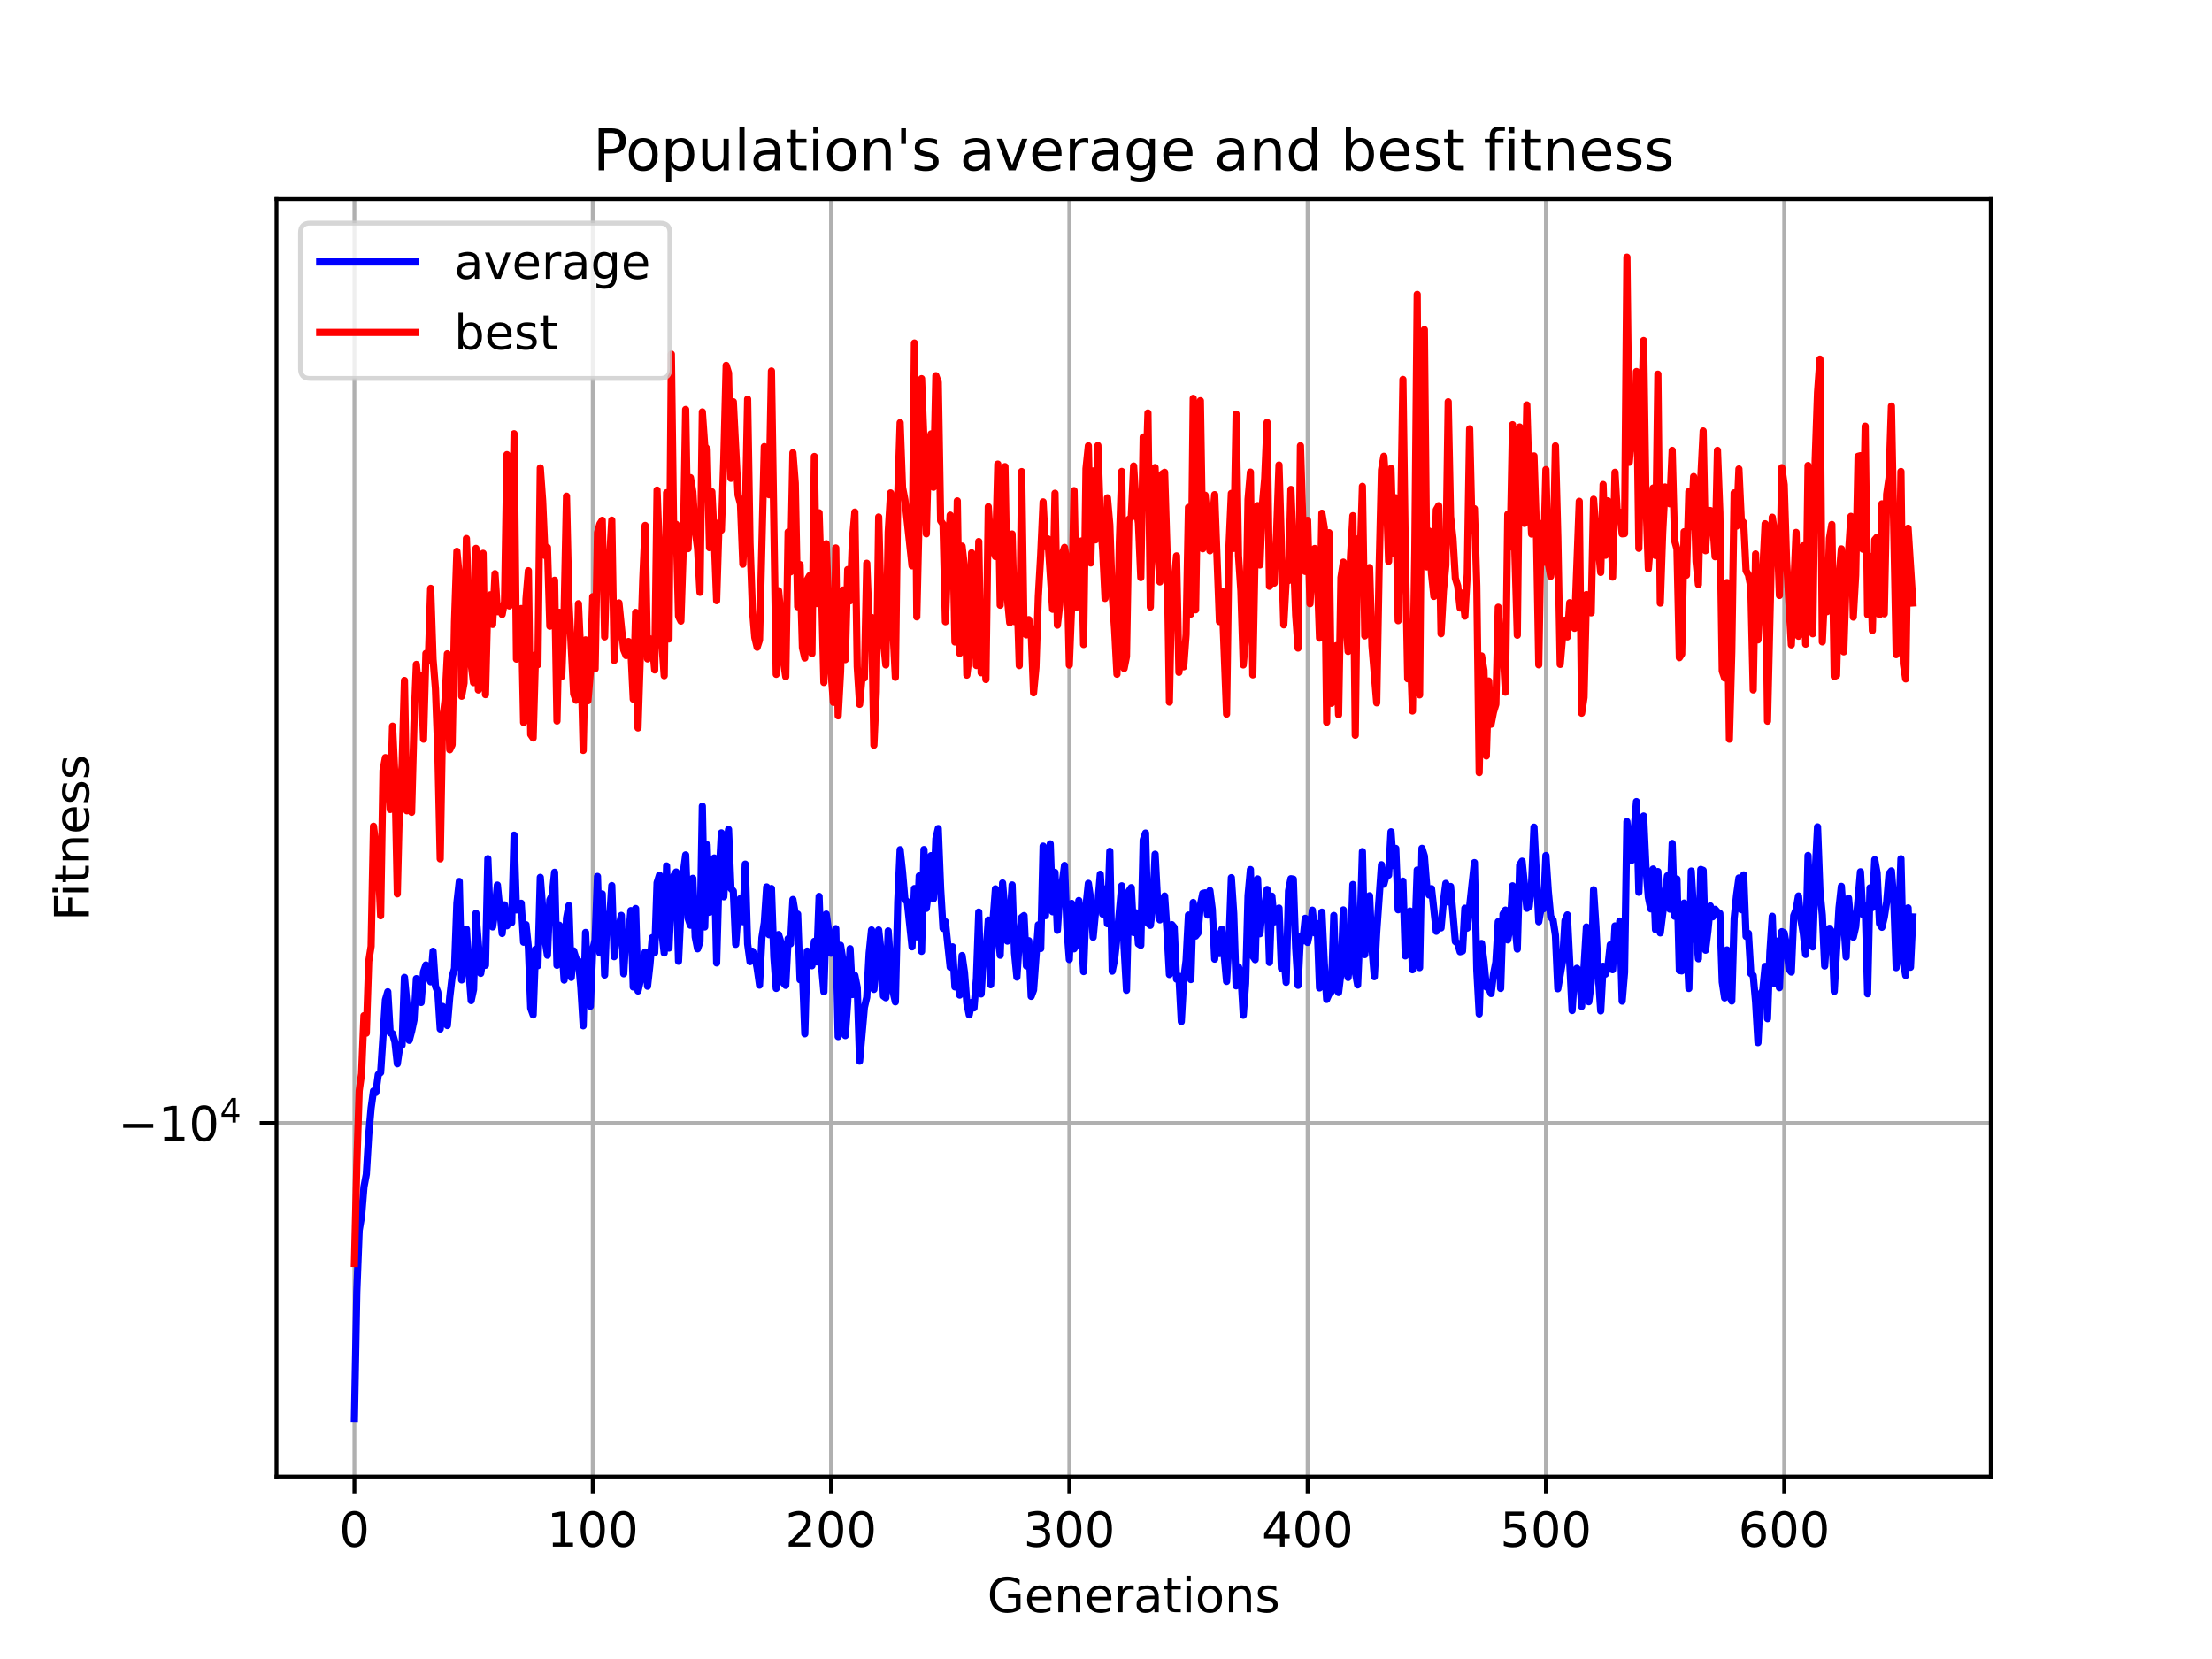 <?xml version="1.0" encoding="utf-8" standalone="no"?>
<!DOCTYPE svg PUBLIC "-//W3C//DTD SVG 1.1//EN"
  "http://www.w3.org/Graphics/SVG/1.1/DTD/svg11.dtd">
<!-- Created with matplotlib (https://matplotlib.org/) -->
<svg height="345.6pt" version="1.1" viewBox="0 0 460.8 345.6" width="460.8pt" xmlns="http://www.w3.org/2000/svg" xmlns:xlink="http://www.w3.org/1999/xlink">
 <defs>
  <style type="text/css">*{stroke-linecap:butt;stroke-linejoin:round;}</style>
 </defs>
 <g id="figure_1">
  <g id="patch_1">
   <path d="M 0 345.6 
L 460.8 345.6 
L 460.8 0 
L 0 0 
z
" style="fill:#ffffff;"/>
  </g>
  <g id="axes_1">
   <g id="patch_2">
    <path d="M 57.6 307.584 
L 414.72 307.584 
L 414.72 41.472 
L 57.6 41.472 
z
" style="fill:#ffffff;"/>
   </g>
   <g id="matplotlib.axis_1">
    <g id="xtick_1">
     <g id="line2d_1">
      <path clip-path="url(#p2b887b1875)" d="M 73.833 307.584 
L 73.833 41.472 
" style="fill:none;stroke:#b0b0b0;stroke-linecap:square;stroke-width:0.8;"/>
     </g>
     <g id="line2d_2">
      <defs>
       <path d="M 0 0 
L 0 3.5 
" id="mc938d076cd" style="stroke:#000000;stroke-width:0.8;"/>
      </defs>
      <g>
       <use style="stroke:#000000;stroke-width:0.8;" x="73.833" xlink:href="#mc938d076cd" y="307.584"/>
      </g>
     </g>
     <g id="text_1">
      <!-- 0 -->
      <g transform="translate(70.651 322.182)scale(0.1 -0.1)">
       <defs>
        <path d="M 31.781 66.406 
Q 24.172 66.406 20.328 58.906 
Q 16.5 51.422 16.5 36.375 
Q 16.5 21.391 20.328 13.891 
Q 24.172 6.391 31.781 6.391 
Q 39.453 6.391 43.281 13.891 
Q 47.125 21.391 47.125 36.375 
Q 47.125 51.422 43.281 58.906 
Q 39.453 66.406 31.781 66.406 
z
M 31.781 74.219 
Q 44.047 74.219 50.516 64.516 
Q 56.984 54.828 56.984 36.375 
Q 56.984 17.969 50.516 8.266 
Q 44.047 -1.422 31.781 -1.422 
Q 19.531 -1.422 13.062 8.266 
Q 6.594 17.969 6.594 36.375 
Q 6.594 54.828 13.062 64.516 
Q 19.531 74.219 31.781 74.219 
z
" id="DejaVuSans-48"/>
       </defs>
       <use xlink:href="#DejaVuSans-48"/>
      </g>
     </g>
    </g>
    <g id="xtick_2">
     <g id="line2d_3">
      <path clip-path="url(#p2b887b1875)" d="M 123.474 307.584 
L 123.474 41.472 
" style="fill:none;stroke:#b0b0b0;stroke-linecap:square;stroke-width:0.8;"/>
     </g>
     <g id="line2d_4">
      <g>
       <use style="stroke:#000000;stroke-width:0.8;" x="123.474" xlink:href="#mc938d076cd" y="307.584"/>
      </g>
     </g>
     <g id="text_2">
      <!-- 100 -->
      <g transform="translate(113.93 322.182)scale(0.1 -0.1)">
       <defs>
        <path d="M 12.406 8.297 
L 28.516 8.297 
L 28.516 63.922 
L 10.984 60.406 
L 10.984 69.391 
L 28.422 72.906 
L 38.281 72.906 
L 38.281 8.297 
L 54.391 8.297 
L 54.391 0 
L 12.406 0 
z
" id="DejaVuSans-49"/>
       </defs>
       <use xlink:href="#DejaVuSans-49"/>
       <use x="63.623" xlink:href="#DejaVuSans-48"/>
       <use x="127.246" xlink:href="#DejaVuSans-48"/>
      </g>
     </g>
    </g>
    <g id="xtick_3">
     <g id="line2d_5">
      <path clip-path="url(#p2b887b1875)" d="M 173.115 307.584 
L 173.115 41.472 
" style="fill:none;stroke:#b0b0b0;stroke-linecap:square;stroke-width:0.8;"/>
     </g>
     <g id="line2d_6">
      <g>
       <use style="stroke:#000000;stroke-width:0.8;" x="173.115" xlink:href="#mc938d076cd" y="307.584"/>
      </g>
     </g>
     <g id="text_3">
      <!-- 200 -->
      <g transform="translate(163.572 322.182)scale(0.1 -0.1)">
       <defs>
        <path d="M 19.188 8.297 
L 53.609 8.297 
L 53.609 0 
L 7.328 0 
L 7.328 8.297 
Q 12.938 14.109 22.625 23.891 
Q 32.328 33.688 34.812 36.531 
Q 39.547 41.844 41.422 45.531 
Q 43.312 49.219 43.312 52.781 
Q 43.312 58.594 39.234 62.25 
Q 35.156 65.922 28.609 65.922 
Q 23.969 65.922 18.812 64.312 
Q 13.672 62.703 7.812 59.422 
L 7.812 69.391 
Q 13.766 71.781 18.938 73 
Q 24.125 74.219 28.422 74.219 
Q 39.75 74.219 46.484 68.547 
Q 53.219 62.891 53.219 53.422 
Q 53.219 48.922 51.531 44.891 
Q 49.859 40.875 45.406 35.406 
Q 44.188 33.984 37.641 27.219 
Q 31.109 20.453 19.188 8.297 
z
" id="DejaVuSans-50"/>
       </defs>
       <use xlink:href="#DejaVuSans-50"/>
       <use x="63.623" xlink:href="#DejaVuSans-48"/>
       <use x="127.246" xlink:href="#DejaVuSans-48"/>
      </g>
     </g>
    </g>
    <g id="xtick_4">
     <g id="line2d_7">
      <path clip-path="url(#p2b887b1875)" d="M 222.757 307.584 
L 222.757 41.472 
" style="fill:none;stroke:#b0b0b0;stroke-linecap:square;stroke-width:0.8;"/>
     </g>
     <g id="line2d_8">
      <g>
       <use style="stroke:#000000;stroke-width:0.8;" x="222.757" xlink:href="#mc938d076cd" y="307.584"/>
      </g>
     </g>
     <g id="text_4">
      <!-- 300 -->
      <g transform="translate(213.213 322.182)scale(0.1 -0.1)">
       <defs>
        <path d="M 40.578 39.312 
Q 47.656 37.797 51.625 33 
Q 55.609 28.219 55.609 21.188 
Q 55.609 10.406 48.188 4.484 
Q 40.766 -1.422 27.094 -1.422 
Q 22.516 -1.422 17.656 -0.516 
Q 12.797 0.391 7.625 2.203 
L 7.625 11.719 
Q 11.719 9.328 16.594 8.109 
Q 21.484 6.891 26.812 6.891 
Q 36.078 6.891 40.938 10.547 
Q 45.797 14.203 45.797 21.188 
Q 45.797 27.641 41.281 31.266 
Q 36.766 34.906 28.719 34.906 
L 20.219 34.906 
L 20.219 43.016 
L 29.109 43.016 
Q 36.375 43.016 40.234 45.922 
Q 44.094 48.828 44.094 54.297 
Q 44.094 59.906 40.109 62.906 
Q 36.141 65.922 28.719 65.922 
Q 24.656 65.922 20.016 65.031 
Q 15.375 64.156 9.812 62.312 
L 9.812 71.094 
Q 15.438 72.656 20.344 73.438 
Q 25.25 74.219 29.594 74.219 
Q 40.828 74.219 47.359 69.109 
Q 53.906 64.016 53.906 55.328 
Q 53.906 49.266 50.438 45.094 
Q 46.969 40.922 40.578 39.312 
z
" id="DejaVuSans-51"/>
       </defs>
       <use xlink:href="#DejaVuSans-51"/>
       <use x="63.623" xlink:href="#DejaVuSans-48"/>
       <use x="127.246" xlink:href="#DejaVuSans-48"/>
      </g>
     </g>
    </g>
    <g id="xtick_5">
     <g id="line2d_9">
      <path clip-path="url(#p2b887b1875)" d="M 272.398 307.584 
L 272.398 41.472 
" style="fill:none;stroke:#b0b0b0;stroke-linecap:square;stroke-width:0.8;"/>
     </g>
     <g id="line2d_10">
      <g>
       <use style="stroke:#000000;stroke-width:0.8;" x="272.398" xlink:href="#mc938d076cd" y="307.584"/>
      </g>
     </g>
     <g id="text_5">
      <!-- 400 -->
      <g transform="translate(262.854 322.182)scale(0.1 -0.1)">
       <defs>
        <path d="M 37.797 64.312 
L 12.891 25.391 
L 37.797 25.391 
z
M 35.203 72.906 
L 47.609 72.906 
L 47.609 25.391 
L 58.016 25.391 
L 58.016 17.188 
L 47.609 17.188 
L 47.609 0 
L 37.797 0 
L 37.797 17.188 
L 4.891 17.188 
L 4.891 26.703 
z
" id="DejaVuSans-52"/>
       </defs>
       <use xlink:href="#DejaVuSans-52"/>
       <use x="63.623" xlink:href="#DejaVuSans-48"/>
       <use x="127.246" xlink:href="#DejaVuSans-48"/>
      </g>
     </g>
    </g>
    <g id="xtick_6">
     <g id="line2d_11">
      <path clip-path="url(#p2b887b1875)" d="M 322.04 307.584 
L 322.04 41.472 
" style="fill:none;stroke:#b0b0b0;stroke-linecap:square;stroke-width:0.8;"/>
     </g>
     <g id="line2d_12">
      <g>
       <use style="stroke:#000000;stroke-width:0.8;" x="322.04" xlink:href="#mc938d076cd" y="307.584"/>
      </g>
     </g>
     <g id="text_6">
      <!-- 500 -->
      <g transform="translate(312.496 322.182)scale(0.1 -0.1)">
       <defs>
        <path d="M 10.797 72.906 
L 49.516 72.906 
L 49.516 64.594 
L 19.828 64.594 
L 19.828 46.734 
Q 21.969 47.469 24.109 47.828 
Q 26.266 48.188 28.422 48.188 
Q 40.625 48.188 47.75 41.5 
Q 54.891 34.812 54.891 23.391 
Q 54.891 11.625 47.562 5.094 
Q 40.234 -1.422 26.906 -1.422 
Q 22.312 -1.422 17.547 -0.641 
Q 12.797 0.141 7.719 1.703 
L 7.719 11.625 
Q 12.109 9.234 16.797 8.062 
Q 21.484 6.891 26.703 6.891 
Q 35.156 6.891 40.078 11.328 
Q 45.016 15.766 45.016 23.391 
Q 45.016 31 40.078 35.438 
Q 35.156 39.891 26.703 39.891 
Q 22.75 39.891 18.812 39.016 
Q 14.891 38.141 10.797 36.281 
z
" id="DejaVuSans-53"/>
       </defs>
       <use xlink:href="#DejaVuSans-53"/>
       <use x="63.623" xlink:href="#DejaVuSans-48"/>
       <use x="127.246" xlink:href="#DejaVuSans-48"/>
      </g>
     </g>
    </g>
    <g id="xtick_7">
     <g id="line2d_13">
      <path clip-path="url(#p2b887b1875)" d="M 371.681 307.584 
L 371.681 41.472 
" style="fill:none;stroke:#b0b0b0;stroke-linecap:square;stroke-width:0.8;"/>
     </g>
     <g id="line2d_14">
      <g>
       <use style="stroke:#000000;stroke-width:0.8;" x="371.681" xlink:href="#mc938d076cd" y="307.584"/>
      </g>
     </g>
     <g id="text_7">
      <!-- 600 -->
      <g transform="translate(362.137 322.182)scale(0.1 -0.1)">
       <defs>
        <path d="M 33.016 40.375 
Q 26.375 40.375 22.484 35.828 
Q 18.609 31.297 18.609 23.391 
Q 18.609 15.531 22.484 10.953 
Q 26.375 6.391 33.016 6.391 
Q 39.656 6.391 43.531 10.953 
Q 47.406 15.531 47.406 23.391 
Q 47.406 31.297 43.531 35.828 
Q 39.656 40.375 33.016 40.375 
z
M 52.594 71.297 
L 52.594 62.312 
Q 48.875 64.062 45.094 64.984 
Q 41.312 65.922 37.594 65.922 
Q 27.828 65.922 22.672 59.328 
Q 17.531 52.734 16.797 39.406 
Q 19.672 43.656 24.016 45.922 
Q 28.375 48.188 33.594 48.188 
Q 44.578 48.188 50.953 41.516 
Q 57.328 34.859 57.328 23.391 
Q 57.328 12.156 50.688 5.359 
Q 44.047 -1.422 33.016 -1.422 
Q 20.359 -1.422 13.672 8.266 
Q 6.984 17.969 6.984 36.375 
Q 6.984 53.656 15.188 63.938 
Q 23.391 74.219 37.203 74.219 
Q 40.922 74.219 44.703 73.484 
Q 48.484 72.75 52.594 71.297 
z
" id="DejaVuSans-54"/>
       </defs>
       <use xlink:href="#DejaVuSans-54"/>
       <use x="63.623" xlink:href="#DejaVuSans-48"/>
       <use x="127.246" xlink:href="#DejaVuSans-48"/>
      </g>
     </g>
    </g>
    <g id="text_8">
     <!-- Generations -->
     <g transform="translate(205.662 335.861)scale(0.1 -0.1)">
      <defs>
       <path d="M 59.516 10.406 
L 59.516 29.984 
L 43.406 29.984 
L 43.406 38.094 
L 69.281 38.094 
L 69.281 6.781 
Q 63.578 2.734 56.688 0.656 
Q 49.812 -1.422 42 -1.422 
Q 24.906 -1.422 15.25 8.562 
Q 5.609 18.562 5.609 36.375 
Q 5.609 54.25 15.25 64.234 
Q 24.906 74.219 42 74.219 
Q 49.125 74.219 55.547 72.453 
Q 61.969 70.703 67.391 67.281 
L 67.391 56.781 
Q 61.922 61.422 55.766 63.766 
Q 49.609 66.109 42.828 66.109 
Q 29.438 66.109 22.719 58.641 
Q 16.016 51.172 16.016 36.375 
Q 16.016 21.625 22.719 14.156 
Q 29.438 6.688 42.828 6.688 
Q 48.047 6.688 52.141 7.594 
Q 56.25 8.5 59.516 10.406 
z
" id="DejaVuSans-71"/>
       <path d="M 56.203 29.594 
L 56.203 25.203 
L 14.891 25.203 
Q 15.484 15.922 20.484 11.062 
Q 25.484 6.203 34.422 6.203 
Q 39.594 6.203 44.453 7.469 
Q 49.312 8.734 54.109 11.281 
L 54.109 2.781 
Q 49.266 0.734 44.188 -0.344 
Q 39.109 -1.422 33.891 -1.422 
Q 20.797 -1.422 13.156 6.188 
Q 5.516 13.812 5.516 26.812 
Q 5.516 40.234 12.766 48.109 
Q 20.016 56 32.328 56 
Q 43.359 56 49.781 48.891 
Q 56.203 41.797 56.203 29.594 
z
M 47.219 32.234 
Q 47.125 39.594 43.094 43.984 
Q 39.062 48.391 32.422 48.391 
Q 24.906 48.391 20.391 44.141 
Q 15.875 39.891 15.188 32.172 
z
" id="DejaVuSans-101"/>
       <path d="M 54.891 33.016 
L 54.891 0 
L 45.906 0 
L 45.906 32.719 
Q 45.906 40.484 42.875 44.328 
Q 39.844 48.188 33.797 48.188 
Q 26.516 48.188 22.312 43.547 
Q 18.109 38.922 18.109 30.906 
L 18.109 0 
L 9.078 0 
L 9.078 54.688 
L 18.109 54.688 
L 18.109 46.188 
Q 21.344 51.125 25.703 53.562 
Q 30.078 56 35.797 56 
Q 45.219 56 50.047 50.172 
Q 54.891 44.344 54.891 33.016 
z
" id="DejaVuSans-110"/>
       <path d="M 41.109 46.297 
Q 39.594 47.172 37.812 47.578 
Q 36.031 48 33.891 48 
Q 26.266 48 22.188 43.047 
Q 18.109 38.094 18.109 28.812 
L 18.109 0 
L 9.078 0 
L 9.078 54.688 
L 18.109 54.688 
L 18.109 46.188 
Q 20.953 51.172 25.484 53.578 
Q 30.031 56 36.531 56 
Q 37.453 56 38.578 55.875 
Q 39.703 55.766 41.062 55.516 
z
" id="DejaVuSans-114"/>
       <path d="M 34.281 27.484 
Q 23.391 27.484 19.188 25 
Q 14.984 22.516 14.984 16.5 
Q 14.984 11.719 18.141 8.906 
Q 21.297 6.109 26.703 6.109 
Q 34.188 6.109 38.703 11.406 
Q 43.219 16.703 43.219 25.484 
L 43.219 27.484 
z
M 52.203 31.203 
L 52.203 0 
L 43.219 0 
L 43.219 8.297 
Q 40.141 3.328 35.547 0.953 
Q 30.953 -1.422 24.312 -1.422 
Q 15.922 -1.422 10.953 3.297 
Q 6 8.016 6 15.922 
Q 6 25.141 12.172 29.828 
Q 18.359 34.516 30.609 34.516 
L 43.219 34.516 
L 43.219 35.406 
Q 43.219 41.609 39.141 45 
Q 35.062 48.391 27.688 48.391 
Q 23 48.391 18.547 47.266 
Q 14.109 46.141 10.016 43.891 
L 10.016 52.203 
Q 14.938 54.109 19.578 55.047 
Q 24.219 56 28.609 56 
Q 40.484 56 46.344 49.844 
Q 52.203 43.703 52.203 31.203 
z
" id="DejaVuSans-97"/>
       <path d="M 18.312 70.219 
L 18.312 54.688 
L 36.812 54.688 
L 36.812 47.703 
L 18.312 47.703 
L 18.312 18.016 
Q 18.312 11.328 20.141 9.422 
Q 21.969 7.516 27.594 7.516 
L 36.812 7.516 
L 36.812 0 
L 27.594 0 
Q 17.188 0 13.234 3.875 
Q 9.281 7.766 9.281 18.016 
L 9.281 47.703 
L 2.688 47.703 
L 2.688 54.688 
L 9.281 54.688 
L 9.281 70.219 
z
" id="DejaVuSans-116"/>
       <path d="M 9.422 54.688 
L 18.406 54.688 
L 18.406 0 
L 9.422 0 
z
M 9.422 75.984 
L 18.406 75.984 
L 18.406 64.594 
L 9.422 64.594 
z
" id="DejaVuSans-105"/>
       <path d="M 30.609 48.391 
Q 23.391 48.391 19.188 42.75 
Q 14.984 37.109 14.984 27.297 
Q 14.984 17.484 19.156 11.844 
Q 23.344 6.203 30.609 6.203 
Q 37.797 6.203 41.984 11.859 
Q 46.188 17.531 46.188 27.297 
Q 46.188 37.016 41.984 42.703 
Q 37.797 48.391 30.609 48.391 
z
M 30.609 56 
Q 42.328 56 49.016 48.375 
Q 55.719 40.766 55.719 27.297 
Q 55.719 13.875 49.016 6.219 
Q 42.328 -1.422 30.609 -1.422 
Q 18.844 -1.422 12.172 6.219 
Q 5.516 13.875 5.516 27.297 
Q 5.516 40.766 12.172 48.375 
Q 18.844 56 30.609 56 
z
" id="DejaVuSans-111"/>
       <path d="M 44.281 53.078 
L 44.281 44.578 
Q 40.484 46.531 36.375 47.5 
Q 32.281 48.484 27.875 48.484 
Q 21.188 48.484 17.844 46.438 
Q 14.5 44.391 14.5 40.281 
Q 14.5 37.156 16.891 35.375 
Q 19.281 33.594 26.516 31.984 
L 29.594 31.297 
Q 39.156 29.25 43.188 25.516 
Q 47.219 21.781 47.219 15.094 
Q 47.219 7.469 41.188 3.016 
Q 35.156 -1.422 24.609 -1.422 
Q 20.219 -1.422 15.453 -0.562 
Q 10.688 0.297 5.422 2 
L 5.422 11.281 
Q 10.406 8.688 15.234 7.391 
Q 20.062 6.109 24.812 6.109 
Q 31.156 6.109 34.562 8.281 
Q 37.984 10.453 37.984 14.406 
Q 37.984 18.062 35.516 20.016 
Q 33.062 21.969 24.703 23.781 
L 21.578 24.516 
Q 13.234 26.266 9.516 29.906 
Q 5.812 33.547 5.812 39.891 
Q 5.812 47.609 11.281 51.797 
Q 16.75 56 26.812 56 
Q 31.781 56 36.172 55.266 
Q 40.578 54.547 44.281 53.078 
z
" id="DejaVuSans-115"/>
      </defs>
      <use xlink:href="#DejaVuSans-71"/>
      <use x="77.49" xlink:href="#DejaVuSans-101"/>
      <use x="139.014" xlink:href="#DejaVuSans-110"/>
      <use x="202.393" xlink:href="#DejaVuSans-101"/>
      <use x="263.916" xlink:href="#DejaVuSans-114"/>
      <use x="305.029" xlink:href="#DejaVuSans-97"/>
      <use x="366.309" xlink:href="#DejaVuSans-116"/>
      <use x="405.518" xlink:href="#DejaVuSans-105"/>
      <use x="433.301" xlink:href="#DejaVuSans-111"/>
      <use x="494.482" xlink:href="#DejaVuSans-110"/>
      <use x="557.861" xlink:href="#DejaVuSans-115"/>
     </g>
    </g>
   </g>
   <g id="matplotlib.axis_2">
    <g id="ytick_1">
     <g id="line2d_15">
      <path clip-path="url(#p2b887b1875)" d="M 57.6 233.935 
L 414.72 233.935 
" style="fill:none;stroke:#b0b0b0;stroke-linecap:square;stroke-width:0.8;"/>
     </g>
     <g id="line2d_16">
      <defs>
       <path d="M 0 0 
L -3.5 0 
" id="me9b01703a3" style="stroke:#000000;stroke-width:0.8;"/>
      </defs>
      <g>
       <use style="stroke:#000000;stroke-width:0.8;" x="57.6" xlink:href="#me9b01703a3" y="233.935"/>
      </g>
     </g>
     <g id="text_9">
      <!-- $\mathdefault{-10^{4}}$ -->
      <g transform="translate(24.6 237.734)scale(0.1 -0.1)">
       <defs>
        <path d="M 10.594 35.5 
L 73.188 35.5 
L 73.188 27.203 
L 10.594 27.203 
z
" id="DejaVuSans-8722"/>
       </defs>
       <use transform="translate(0 0.684)" xlink:href="#DejaVuSans-8722"/>
       <use transform="translate(83.789 0.684)" xlink:href="#DejaVuSans-49"/>
       <use transform="translate(147.412 0.684)" xlink:href="#DejaVuSans-48"/>
       <use transform="translate(211.992 38.966)scale(0.7)" xlink:href="#DejaVuSans-52"/>
      </g>
     </g>
    </g>
    <g id="text_10">
     <!-- Fitness -->
     <g transform="translate(18.52 191.845)rotate(-90)scale(0.1 -0.1)">
      <defs>
       <path d="M 9.812 72.906 
L 51.703 72.906 
L 51.703 64.594 
L 19.672 64.594 
L 19.672 43.109 
L 48.578 43.109 
L 48.578 34.812 
L 19.672 34.812 
L 19.672 0 
L 9.812 0 
z
" id="DejaVuSans-70"/>
      </defs>
      <use xlink:href="#DejaVuSans-70"/>
      <use x="50.27" xlink:href="#DejaVuSans-105"/>
      <use x="78.053" xlink:href="#DejaVuSans-116"/>
      <use x="117.262" xlink:href="#DejaVuSans-110"/>
      <use x="180.641" xlink:href="#DejaVuSans-101"/>
      <use x="242.164" xlink:href="#DejaVuSans-115"/>
      <use x="294.264" xlink:href="#DejaVuSans-115"/>
     </g>
    </g>
   </g>
   <g id="line2d_17">
    <path clip-path="url(#p2b887b1875)" d="M 73.833 295.488 
L 74.329 269.157 
L 74.826 256.321 
L 75.322 253.365 
L 75.818 247.256 
L 76.315 244.626 
L 76.811 236.376 
L 77.308 230.831 
L 77.804 227.273 
L 78.3 227.585 
L 78.797 223.851 
L 79.293 223.428 
L 80.286 208.293 
L 80.783 206.605 
L 81.279 215.16 
L 81.775 215.327 
L 82.272 217.086 
L 82.768 221.601 
L 83.265 218.189 
L 83.761 217.719 
L 84.257 203.608 
L 84.754 208.913 
L 85.25 216.724 
L 85.747 214.847 
L 86.243 212.517 
L 86.739 203.87 
L 87.236 204.402 
L 87.732 208.833 
L 88.229 202.428 
L 88.725 201.019 
L 89.222 203.396 
L 89.718 204.53 
L 90.214 198.155 
L 90.711 205.413 
L 91.207 206.69 
L 91.704 214.36 
L 92.2 209.651 
L 92.696 212.35 
L 93.193 213.642 
L 93.689 207.752 
L 94.186 203.522 
L 94.682 201.757 
L 95.179 188.107 
L 95.675 183.629 
L 96.171 204.134 
L 96.668 199.495 
L 97.164 193.545 
L 97.661 201.951 
L 98.157 208.445 
L 98.653 206.133 
L 99.15 190.247 
L 100.143 202.77 
L 100.639 199.612 
L 101.135 201.083 
L 101.632 178.875 
L 102.128 191.767 
L 102.625 193.091 
L 103.121 189.513 
L 103.618 184.381 
L 104.61 194.458 
L 105.107 188.502 
L 105.603 192.856 
L 106.1 191.306 
L 106.596 192.193 
L 107.092 173.981 
L 107.589 189.552 
L 108.085 189.303 
L 108.582 188.17 
L 109.078 196.275 
L 109.575 192.626 
L 110.071 197.402 
L 110.567 210.039 
L 111.064 211.419 
L 111.56 197.751 
L 112.057 201.168 
L 112.553 182.771 
L 113.546 195.799 
L 114.042 198.998 
L 114.539 187.456 
L 115.035 186.446 
L 115.531 181.714 
L 116.028 201.085 
L 116.524 192.744 
L 117.021 196.722 
L 117.517 204.167 
L 118.014 191.289 
L 118.51 188.645 
L 119.006 203.617 
L 119.503 198.082 
L 119.999 199.721 
L 120.496 200.186 
L 120.992 205.642 
L 121.488 213.698 
L 121.985 194.24 
L 122.481 205.729 
L 122.978 209.626 
L 123.474 197.823 
L 123.971 195.795 
L 124.467 182.581 
L 124.963 198.522 
L 125.46 186.222 
L 125.956 203.114 
L 126.453 190.567 
L 126.949 191.994 
L 127.445 184.49 
L 127.942 199.295 
L 128.438 194.516 
L 128.935 193.09 
L 129.431 190.693 
L 129.927 202.852 
L 130.424 194.188 
L 130.92 195.383 
L 131.417 189.701 
L 131.913 205.609 
L 132.41 189.255 
L 132.906 206.437 
L 133.402 204.276 
L 133.899 199.823 
L 134.395 198.32 
L 134.892 205.452 
L 135.388 201.021 
L 135.884 195.327 
L 136.381 198.486 
L 136.877 183.88 
L 137.374 182.297 
L 137.87 194.231 
L 138.367 198.528 
L 138.863 180.4 
L 139.359 197.497 
L 139.856 186.453 
L 140.352 182.443 
L 140.849 181.659 
L 141.345 200.254 
L 141.841 189.725 
L 142.338 181.793 
L 142.834 178.091 
L 143.331 191.272 
L 143.827 192.746 
L 144.323 182.973 
L 144.82 195.152 
L 145.316 197.651 
L 145.813 196.199 
L 146.309 167.933 
L 146.806 193.1 
L 147.302 175.99 
L 147.798 190.046 
L 148.295 189.692 
L 148.791 178.737 
L 149.288 200.601 
L 149.784 182.575 
L 150.28 173.505 
L 150.777 186.822 
L 151.273 176.903 
L 151.77 172.787 
L 152.266 185.089 
L 152.763 185.638 
L 153.259 196.727 
L 153.755 189.871 
L 154.252 187.178 
L 154.748 192.003 
L 155.245 180.012 
L 155.741 196.639 
L 156.237 200.323 
L 156.734 198.148 
L 157.23 199.025 
L 157.727 201.735 
L 158.223 205.223 
L 158.719 195.343 
L 159.216 192.206 
L 159.712 184.771 
L 160.209 194.713 
L 160.705 185.094 
L 161.202 199.344 
L 161.698 205.904 
L 162.194 194.68 
L 162.691 196.33 
L 163.187 204.75 
L 163.684 205.278 
L 164.18 195.542 
L 164.676 196.606 
L 165.173 187.388 
L 165.669 190.352 
L 166.166 190.428 
L 166.662 204.101 
L 167.158 202.251 
L 167.655 215.366 
L 168.151 198.13 
L 168.648 198.521 
L 169.144 201.177 
L 169.641 196.105 
L 170.137 200.378 
L 170.633 186.74 
L 171.13 201.082 
L 171.626 206.608 
L 172.123 190.421 
L 172.619 194.029 
L 173.115 198.577 
L 173.612 196.967 
L 174.108 193.45 
L 174.605 215.941 
L 175.101 196.918 
L 175.598 200.053 
L 176.094 215.734 
L 176.59 208.687 
L 177.087 197.635 
L 177.583 207.185 
L 178.08 203.175 
L 178.576 205.723 
L 179.072 221.054 
L 180.065 209.873 
L 180.562 207.747 
L 181.058 198.549 
L 181.554 193.719 
L 182.051 206.116 
L 182.547 201.691 
L 183.044 193.721 
L 183.54 198.191 
L 184.037 207.493 
L 184.533 207.851 
L 185.029 193.931 
L 185.526 201.046 
L 186.022 206.528 
L 186.519 208.705 
L 187.015 187.828 
L 187.511 177.006 
L 188.008 181.602 
L 188.504 187.359 
L 189.001 187.878 
L 189.994 197.242 
L 190.49 185.099 
L 190.986 195.157 
L 191.483 182.46 
L 191.979 198.185 
L 192.476 176.978 
L 192.972 189.235 
L 193.468 185.265 
L 193.965 178.24 
L 194.461 187.25 
L 194.958 174.733 
L 195.454 172.599 
L 195.95 185.098 
L 196.447 193.383 
L 196.943 192.009 
L 197.936 201.473 
L 198.433 197.244 
L 198.929 205.587 
L 199.425 203.837 
L 199.922 207.297 
L 200.418 199.055 
L 200.915 202.547 
L 201.411 208.953 
L 201.907 211.417 
L 202.404 208.825 
L 202.9 209.958 
L 203.397 203.898 
L 203.893 190.001 
L 204.39 207.06 
L 204.886 198.871 
L 205.382 198.741 
L 205.879 191.662 
L 206.375 205.135 
L 206.872 191.632 
L 207.368 185.156 
L 207.864 193.911 
L 208.361 199 
L 208.857 183.94 
L 209.85 196.042 
L 210.346 192.445 
L 210.843 184.352 
L 211.339 198.479 
L 211.836 203.553 
L 212.332 196.009 
L 212.829 191.118 
L 213.325 190.733 
L 213.821 201.206 
L 214.318 195.968 
L 214.814 207.559 
L 215.311 206.239 
L 216.303 192.658 
L 216.8 197.592 
L 217.296 176.266 
L 217.793 190.756 
L 218.289 181.002 
L 218.786 175.799 
L 219.282 189.937 
L 219.778 181.737 
L 220.275 193.797 
L 220.771 186.107 
L 221.268 183.965 
L 221.764 180.29 
L 222.26 193.244 
L 222.757 199.892 
L 223.253 188.194 
L 223.75 197.651 
L 224.246 196.671 
L 224.742 187.601 
L 225.735 202.397 
L 226.232 188.727 
L 226.728 184.021 
L 227.225 187.434 
L 227.721 195.249 
L 228.217 189.949 
L 228.714 188.041 
L 229.21 182.117 
L 229.707 190.428 
L 230.203 185.195 
L 230.699 192.426 
L 231.196 177.339 
L 231.692 202.313 
L 232.189 199.87 
L 232.685 195.298 
L 233.678 184.537 
L 234.174 197.471 
L 234.671 206.296 
L 235.167 185.644 
L 235.664 184.914 
L 236.16 194.269 
L 236.656 190.157 
L 237.153 196.617 
L 237.649 196.925 
L 238.146 174.997 
L 238.642 173.541 
L 239.138 192.318 
L 239.635 192.764 
L 240.131 188.951 
L 240.628 177.943 
L 241.124 187.343 
L 241.621 191.628 
L 242.117 188.217 
L 242.613 186.656 
L 243.11 193.969 
L 243.606 203.018 
L 244.103 192.609 
L 244.599 193.199 
L 245.095 203.973 
L 245.592 203.369 
L 246.088 212.818 
L 246.585 203.987 
L 247.081 200.118 
L 247.578 190.621 
L 248.074 204.058 
L 248.57 188.006 
L 249.067 194.993 
L 249.563 194.375 
L 250.06 188.562 
L 250.556 186.114 
L 251.052 186 
L 251.549 190.614 
L 252.045 185.517 
L 252.542 189.425 
L 253.038 199.808 
L 253.534 194.538 
L 254.031 198.638 
L 254.527 193.553 
L 255.52 204.448 
L 256.017 196.359 
L 256.513 182.838 
L 257.009 190.316 
L 257.506 205.367 
L 258.002 201.415 
L 258.499 202.932 
L 258.995 211.495 
L 259.491 204.877 
L 259.988 186.594 
L 260.484 181.15 
L 260.981 199.178 
L 261.477 199.918 
L 261.974 183.094 
L 262.47 194.517 
L 262.966 188.974 
L 263.463 189.443 
L 263.959 185.296 
L 264.456 200.49 
L 264.952 186.689 
L 265.448 192.045 
L 265.945 191.042 
L 266.441 189.166 
L 266.938 201.719 
L 267.434 198.956 
L 267.93 204.636 
L 268.427 185.597 
L 268.923 183.057 
L 269.42 183.145 
L 269.916 197.472 
L 270.413 205.26 
L 270.909 194.992 
L 271.405 196.018 
L 271.902 191.3 
L 272.398 196.323 
L 272.895 193.967 
L 273.391 189.606 
L 273.887 194.339 
L 274.384 192.397 
L 274.88 205.805 
L 275.377 190.014 
L 275.873 200.571 
L 276.37 208.204 
L 276.866 207.069 
L 277.362 206.582 
L 277.859 190.707 
L 278.355 205.627 
L 278.852 206.767 
L 279.348 202.665 
L 279.844 189.553 
L 280.341 201.694 
L 280.837 203.633 
L 281.334 198.322 
L 281.83 184.265 
L 282.326 202.488 
L 282.823 205.176 
L 283.319 193.6 
L 283.816 177.395 
L 284.312 198.863 
L 285.305 186.607 
L 285.801 197.519 
L 286.298 203.464 
L 286.794 194.173 
L 287.787 180.142 
L 288.283 184.197 
L 288.78 182.324 
L 289.276 182.311 
L 289.773 173.282 
L 290.269 180.307 
L 290.766 176.735 
L 291.262 189.52 
L 291.758 184.795 
L 292.255 183.56 
L 292.751 199.136 
L 293.248 198.442 
L 293.744 189.793 
L 294.24 202.014 
L 294.737 195.472 
L 295.233 181.239 
L 295.73 201.576 
L 296.226 176.72 
L 296.722 178.317 
L 297.219 184.596 
L 297.715 186.449 
L 298.212 185.122 
L 299.205 194.001 
L 299.701 192.347 
L 300.197 193.301 
L 300.694 187.794 
L 301.19 184.035 
L 301.687 187.896 
L 302.183 184.67 
L 303.176 196.129 
L 303.672 196.531 
L 304.169 198.272 
L 304.665 198.119 
L 305.162 189.199 
L 305.658 193.338 
L 307.147 179.695 
L 307.644 202.117 
L 308.14 211.227 
L 308.636 196.538 
L 309.133 200.323 
L 309.629 205.592 
L 310.126 205.917 
L 310.622 206.976 
L 311.118 202.95 
L 311.615 200.419 
L 312.111 192.004 
L 312.608 205.906 
L 313.104 190.415 
L 313.601 189.594 
L 314.097 195.802 
L 314.593 192.968 
L 315.09 184.535 
L 315.586 192.606 
L 316.083 197.711 
L 316.579 180.194 
L 317.075 179.4 
L 318.068 189.219 
L 318.565 188.828 
L 319.061 184.001 
L 319.557 172.31 
L 320.55 192.022 
L 321.047 189.207 
L 321.543 189.318 
L 322.04 178.222 
L 322.536 185.67 
L 323.032 190.963 
L 323.529 191.627 
L 324.025 194.845 
L 324.522 205.973 
L 325.514 200.215 
L 326.011 191.789 
L 326.507 190.591 
L 327.5 210.513 
L 327.997 202.991 
L 328.493 201.717 
L 328.989 202.301 
L 329.486 209.655 
L 330.479 193.1 
L 330.975 208.678 
L 331.471 204.798 
L 331.968 185.356 
L 332.464 193.124 
L 332.961 203.187 
L 333.457 210.591 
L 333.953 201.29 
L 334.45 202.922 
L 334.946 201.449 
L 335.443 196.807 
L 335.939 202.008 
L 336.436 192.885 
L 336.932 199.72 
L 337.428 191.873 
L 337.925 208.559 
L 338.421 202.582 
L 338.918 171.151 
L 339.414 177.471 
L 339.91 179.233 
L 340.903 166.987 
L 341.4 185.888 
L 341.896 172.064 
L 342.393 169.994 
L 342.889 180.79 
L 343.385 186.927 
L 343.882 189.336 
L 344.378 181.04 
L 344.875 193.662 
L 345.371 181.568 
L 345.867 194.338 
L 347.357 182.446 
L 347.853 189.394 
L 348.349 175.7 
L 348.846 190.864 
L 349.342 183.119 
L 349.839 202.162 
L 350.335 202.259 
L 350.832 188.131 
L 351.328 195.353 
L 351.824 205.917 
L 352.321 181.453 
L 352.817 190.222 
L 353.314 193.842 
L 353.81 199.735 
L 354.306 181.122 
L 354.803 181.313 
L 355.299 197.941 
L 355.796 193.909 
L 356.292 188.716 
L 356.789 190.987 
L 357.285 189.432 
L 357.781 189.991 
L 358.278 190.283 
L 358.774 204.574 
L 359.271 207.882 
L 359.767 197.887 
L 360.263 207.35 
L 360.76 208.535 
L 361.256 191.32 
L 361.753 186.491 
L 362.249 182.9 
L 362.745 189.508 
L 363.242 182.259 
L 363.738 195.058 
L 364.235 194.441 
L 364.731 202.804 
L 365.228 203.204 
L 365.724 208.703 
L 366.22 217.21 
L 366.717 207.182 
L 367.213 206.295 
L 367.71 201.313 
L 368.206 212.215 
L 368.702 198.349 
L 369.199 190.88 
L 369.695 204.932 
L 370.192 196.05 
L 370.688 205.753 
L 371.185 194.072 
L 371.681 194.33 
L 372.177 197.002 
L 372.674 201.921 
L 373.17 202.5 
L 373.667 190.748 
L 374.163 189.516 
L 374.659 186.655 
L 375.156 191.574 
L 375.652 194.438 
L 376.149 198.832 
L 376.645 178.212 
L 377.141 191.457 
L 377.638 197.257 
L 378.134 181.955 
L 378.631 172.253 
L 379.127 185.527 
L 379.624 190.642 
L 380.12 201.235 
L 380.616 194.018 
L 381.113 193.383 
L 381.609 194.106 
L 382.106 206.54 
L 383.098 189.13 
L 383.595 184.65 
L 384.588 199.354 
L 385.084 187.108 
L 385.581 192.46 
L 386.077 195.235 
L 386.573 193.077 
L 387.566 181.608 
L 388.063 190.499 
L 388.559 188.756 
L 389.055 207.023 
L 389.552 184.964 
L 390.048 189.077 
L 390.545 179.087 
L 391.041 181.891 
L 391.537 192.385 
L 392.034 193.167 
L 392.53 191.099 
L 393.027 187.929 
L 393.523 182.035 
L 394.02 181.425 
L 394.516 187.643 
L 395.012 201.581 
L 395.509 193.113 
L 396.005 178.89 
L 396.502 200.433 
L 396.998 203.203 
L 397.494 189.135 
L 397.991 201.491 
L 398.487 191.021 
L 398.487 191.021 
" style="fill:none;stroke:#0000ff;stroke-linecap:square;stroke-width:1.5;"/>
   </g>
   <g id="line2d_18">
    <path clip-path="url(#p2b887b1875)" d="M 73.833 263.217 
L 74.329 242.764 
L 74.826 227.236 
L 75.322 223.663 
L 75.818 211.58 
L 76.315 215.22 
L 76.811 200.268 
L 77.308 197.131 
L 77.804 172.119 
L 78.797 180.387 
L 79.293 190.769 
L 79.79 160.502 
L 80.286 157.824 
L 80.783 159.655 
L 81.279 168.638 
L 81.775 151.272 
L 82.272 161.903 
L 82.768 186.212 
L 83.265 165.636 
L 83.761 159.496 
L 84.257 141.75 
L 84.754 168.905 
L 85.25 159.523 
L 85.747 169.221 
L 86.243 150.61 
L 86.739 138.413 
L 87.236 144.036 
L 87.732 140.682 
L 88.229 153.984 
L 88.725 136.127 
L 89.222 137.691 
L 89.718 122.562 
L 90.214 137.32 
L 90.711 143.504 
L 91.207 156.51 
L 91.704 178.923 
L 92.2 149.992 
L 92.696 146.002 
L 93.193 136.206 
L 93.689 156.194 
L 94.186 155.174 
L 94.682 129.57 
L 95.179 114.849 
L 95.675 119.992 
L 96.171 145.038 
L 96.668 142.289 
L 97.164 112.182 
L 98.157 138.427 
L 98.653 142.205 
L 99.15 114.239 
L 99.646 143.737 
L 100.143 138.609 
L 100.639 115.267 
L 101.135 144.702 
L 101.632 125.069 
L 102.128 123.911 
L 102.625 130.087 
L 103.121 119.499 
L 103.618 127.433 
L 104.114 126.89 
L 104.61 128.004 
L 105.107 125.335 
L 105.603 94.707 
L 106.1 126.23 
L 106.596 121.307 
L 107.092 90.35 
L 107.589 137.314 
L 108.085 129.299 
L 108.582 126.776 
L 109.078 150.512 
L 109.575 124.8 
L 110.071 118.886 
L 110.567 153.023 
L 111.064 153.736 
L 111.56 136.384 
L 112.057 138.464 
L 112.553 97.47 
L 113.049 104.381 
L 113.546 115.725 
L 114.042 114.041 
L 114.539 130.449 
L 115.035 128.587 
L 115.531 120.88 
L 116.028 150.199 
L 116.524 127.559 
L 117.021 140.919 
L 117.517 127.341 
L 118.014 103.36 
L 118.51 125.279 
L 119.503 144.525 
L 119.999 145.87 
L 120.496 125.76 
L 120.992 136.606 
L 121.488 156.324 
L 121.985 133.304 
L 122.481 145.987 
L 122.978 139.998 
L 123.474 124.299 
L 123.971 139.352 
L 124.467 110.947 
L 124.963 109.141 
L 125.46 108.39 
L 125.956 132.679 
L 126.453 115.284 
L 126.949 117.002 
L 127.445 108.362 
L 127.942 137.583 
L 128.438 129.221 
L 128.935 125.596 
L 129.927 135.386 
L 130.424 136.565 
L 130.92 133.642 
L 131.417 135.362 
L 131.913 145.652 
L 132.41 127.57 
L 132.906 151.648 
L 133.899 120.756 
L 134.395 109.46 
L 134.892 137.271 
L 135.388 133.074 
L 135.884 134.078 
L 136.381 139.564 
L 136.877 102.094 
L 137.374 115.515 
L 137.87 133.885 
L 138.367 140.764 
L 138.863 102.644 
L 139.359 133.114 
L 139.856 73.771 
L 140.352 112.101 
L 140.849 109.216 
L 141.345 128.381 
L 141.841 129.386 
L 142.338 114.272 
L 142.834 85.293 
L 143.331 114.296 
L 143.827 99.493 
L 144.323 102.454 
L 144.82 110.561 
L 145.316 114.211 
L 145.813 123.398 
L 146.309 85.801 
L 146.806 92.893 
L 147.302 93.545 
L 147.798 114.098 
L 148.295 102.44 
L 148.791 112.163 
L 149.288 125.134 
L 149.784 108.905 
L 150.28 110.446 
L 150.777 95.657 
L 151.273 76.103 
L 151.77 77.689 
L 152.266 99.648 
L 152.763 83.686 
L 153.755 103.139 
L 154.252 104.974 
L 154.748 117.526 
L 155.245 108.114 
L 155.741 83.133 
L 156.237 113.066 
L 156.734 126.747 
L 157.23 132.782 
L 157.727 134.843 
L 158.223 133.312 
L 159.216 93.034 
L 159.712 97.162 
L 160.209 103.057 
L 160.705 77.276 
L 161.698 140.478 
L 162.194 123.06 
L 162.691 128.268 
L 163.187 137.655 
L 163.684 140.971 
L 164.18 110.83 
L 164.676 119.139 
L 165.173 94.312 
L 165.669 100.669 
L 166.166 126.4 
L 166.662 117.619 
L 167.158 134.924 
L 167.655 137.078 
L 168.151 120.813 
L 168.648 119.919 
L 169.144 136.17 
L 169.641 95.095 
L 170.137 125.733 
L 170.633 106.825 
L 171.13 122.499 
L 171.626 142.177 
L 172.123 113.272 
L 173.115 139.749 
L 173.612 146.316 
L 174.108 114.155 
L 174.605 149.116 
L 175.101 139.966 
L 175.598 122.911 
L 176.094 137.417 
L 176.59 118.646 
L 177.087 125.17 
L 177.583 112.301 
L 178.08 106.68 
L 178.576 138.854 
L 179.072 146.724 
L 179.569 141.153 
L 180.065 141.244 
L 180.562 117.339 
L 181.058 129.911 
L 181.554 128.617 
L 182.051 155.246 
L 182.547 144.108 
L 183.044 107.699 
L 183.54 126.026 
L 184.037 133.57 
L 184.533 138.524 
L 185.029 110.846 
L 185.526 102.683 
L 186.022 131.202 
L 186.519 141.1 
L 187.015 103.263 
L 187.511 88.043 
L 188.008 101.501 
L 188.504 104.103 
L 189.994 117.869 
L 190.49 71.454 
L 190.986 128.513 
L 191.483 106.542 
L 191.979 78.875 
L 192.476 91.881 
L 192.972 111.214 
L 193.468 92.346 
L 193.965 90.385 
L 194.461 101.498 
L 194.958 78.256 
L 195.454 79.597 
L 195.95 108.476 
L 196.447 109.213 
L 196.943 129.515 
L 197.44 116.852 
L 197.936 107.308 
L 198.433 108.866 
L 198.929 133.74 
L 199.425 104.346 
L 199.922 136.107 
L 200.418 113.769 
L 200.915 118.223 
L 201.411 140.641 
L 201.907 136.562 
L 202.404 115.164 
L 202.9 125.515 
L 203.397 138.645 
L 203.893 112.812 
L 204.39 140.146 
L 204.886 130.857 
L 205.382 141.552 
L 205.879 105.561 
L 206.375 113.119 
L 207.368 115.942 
L 207.864 96.679 
L 208.361 126.085 
L 208.857 103.771 
L 209.354 97.203 
L 209.85 124.534 
L 210.346 129.735 
L 210.843 111.243 
L 211.339 129.486 
L 211.836 122.774 
L 212.332 138.667 
L 212.829 98.235 
L 213.325 131.886 
L 213.821 132.257 
L 214.318 129.082 
L 214.814 131.621 
L 215.311 144.33 
L 215.807 139.067 
L 216.303 124.263 
L 216.8 115.575 
L 217.296 104.55 
L 217.793 113.887 
L 218.289 112.25 
L 219.282 126.93 
L 219.778 102.752 
L 220.275 130.234 
L 220.771 125.896 
L 221.268 115.508 
L 221.764 114.029 
L 222.26 117.113 
L 222.757 138.56 
L 223.253 125.938 
L 223.75 102.207 
L 224.246 126.509 
L 224.742 115.323 
L 225.239 112.705 
L 225.735 134.268 
L 226.232 97.633 
L 226.728 92.859 
L 227.225 117.269 
L 227.721 98.103 
L 228.217 112.463 
L 228.714 92.799 
L 229.21 107.577 
L 229.707 114.611 
L 230.203 124.661 
L 230.699 103.708 
L 231.196 109.336 
L 231.692 124.025 
L 232.189 131.087 
L 232.685 140.455 
L 233.182 112.985 
L 233.678 98.206 
L 234.174 139.259 
L 234.671 136.749 
L 235.167 108.187 
L 235.664 107.794 
L 236.16 97.075 
L 236.656 105.257 
L 237.153 108.996 
L 237.649 120.325 
L 238.146 91.038 
L 238.642 102.114 
L 239.138 86.031 
L 239.635 126.463 
L 240.131 104.401 
L 240.628 97.393 
L 241.124 113.585 
L 241.621 121.223 
L 242.117 98.732 
L 242.613 98.392 
L 243.11 114.699 
L 243.606 146.263 
L 244.103 121.977 
L 244.599 121.142 
L 245.095 115.796 
L 245.592 140.064 
L 246.088 136.002 
L 246.585 138.912 
L 247.081 132.202 
L 247.578 105.699 
L 248.074 127.926 
L 248.57 82.974 
L 249.067 127.041 
L 249.563 96.191 
L 250.06 83.467 
L 250.556 114.323 
L 251.052 103.162 
L 251.549 108.291 
L 252.045 114.74 
L 253.038 103.039 
L 254.031 129.489 
L 254.527 123.131 
L 255.52 148.765 
L 256.017 113.95 
L 256.513 102.782 
L 257.009 114.249 
L 257.506 86.264 
L 258.002 115.754 
L 258.499 123.076 
L 258.995 138.521 
L 259.491 132.697 
L 259.988 104.027 
L 260.484 98.349 
L 260.981 140.585 
L 261.477 114.273 
L 261.974 105.33 
L 262.47 117.7 
L 262.966 105.331 
L 263.463 99.713 
L 263.959 87.981 
L 264.456 122.136 
L 264.952 115.686 
L 265.448 121.472 
L 265.945 110.817 
L 266.441 96.871 
L 267.434 130.17 
L 267.93 120.935 
L 268.427 120.965 
L 268.923 101.956 
L 269.916 128.145 
L 270.413 135.012 
L 270.909 92.855 
L 271.405 108.933 
L 271.902 119.035 
L 272.398 108.397 
L 272.895 125.765 
L 273.391 117.325 
L 273.887 114.257 
L 274.384 118.923 
L 274.88 132.932 
L 275.377 106.913 
L 275.873 109.971 
L 276.37 150.454 
L 276.866 110.97 
L 277.362 146.508 
L 277.859 135.137 
L 278.355 134.509 
L 278.852 148.909 
L 279.348 120.295 
L 279.844 117.102 
L 280.341 128.608 
L 280.837 135.708 
L 281.334 115.96 
L 281.83 107.43 
L 282.326 153.166 
L 282.823 112.271 
L 283.319 117.194 
L 283.816 101.311 
L 284.312 132.477 
L 284.809 119.49 
L 285.305 118.228 
L 285.801 134.543 
L 286.794 146.42 
L 287.291 118.775 
L 287.787 97.925 
L 288.283 95.053 
L 288.78 102.203 
L 289.276 116.934 
L 289.773 97.584 
L 290.269 115.38 
L 290.766 103.698 
L 291.262 129.304 
L 291.758 109.884 
L 292.255 79.038 
L 292.751 114.721 
L 293.248 141.404 
L 293.744 134.116 
L 294.24 148.119 
L 294.737 114.46 
L 295.233 61.323 
L 295.73 144.755 
L 296.226 90.397 
L 296.722 68.654 
L 297.219 118.086 
L 297.715 110.628 
L 298.212 119.506 
L 298.708 124.248 
L 299.205 106.204 
L 299.701 105.348 
L 300.197 132.02 
L 300.694 123.065 
L 301.19 117.756 
L 301.687 83.689 
L 302.183 107.606 
L 302.679 112.134 
L 303.176 120.448 
L 303.672 122.079 
L 304.169 126.66 
L 304.665 123.537 
L 305.162 128.353 
L 305.658 119.497 
L 306.154 89.318 
L 306.651 110.405 
L 307.147 105.971 
L 307.644 122.058 
L 308.14 160.949 
L 308.636 136.641 
L 309.133 139.614 
L 309.629 157.484 
L 310.126 141.865 
L 310.622 150.876 
L 311.118 148.336 
L 311.615 146.72 
L 312.111 126.497 
L 312.608 135.621 
L 313.104 135.507 
L 313.601 144.19 
L 314.097 107.127 
L 314.593 113.951 
L 315.09 88.468 
L 315.586 115.377 
L 316.083 132.328 
L 316.579 88.942 
L 317.075 107.527 
L 317.572 109.038 
L 318.068 84.348 
L 318.565 100.825 
L 319.061 111.26 
L 319.557 94.977 
L 320.054 109.927 
L 320.55 138.503 
L 321.047 109.07 
L 321.543 117.142 
L 322.04 97.823 
L 322.536 117.38 
L 323.032 120.061 
L 323.529 116.827 
L 324.025 92.877 
L 324.522 111.967 
L 325.018 138.408 
L 325.514 132.649 
L 326.011 129.205 
L 326.507 132.683 
L 327.004 125.549 
L 327.5 129.882 
L 327.997 130.896 
L 328.989 104.434 
L 329.486 148.575 
L 329.982 145.289 
L 330.479 123.857 
L 330.975 127.22 
L 331.471 127.67 
L 331.968 104.008 
L 332.464 110.816 
L 332.961 114.118 
L 333.457 119.248 
L 333.953 100.932 
L 334.45 115.674 
L 334.946 104.333 
L 335.443 105.336 
L 335.939 120.223 
L 336.436 98.39 
L 336.932 107.362 
L 337.428 106.693 
L 337.925 111.21 
L 338.421 111.166 
L 338.918 53.568 
L 339.414 96.306 
L 339.91 90.558 
L 340.407 93.35 
L 340.903 77.388 
L 341.4 114.234 
L 341.896 87.786 
L 342.393 70.938 
L 342.889 104.391 
L 343.385 118.496 
L 343.882 112.344 
L 344.378 101.67 
L 344.875 115.723 
L 345.371 77.936 
L 345.867 125.641 
L 346.364 111.031 
L 346.86 101.447 
L 347.357 103.493 
L 347.853 104.947 
L 348.349 93.817 
L 348.846 112.582 
L 349.342 114.364 
L 349.839 137.012 
L 350.335 136.264 
L 350.832 110.774 
L 351.328 119.818 
L 351.824 102.393 
L 352.321 109.713 
L 352.817 99.274 
L 353.314 116.981 
L 353.81 121.765 
L 354.306 99.718 
L 354.803 89.777 
L 355.299 114.72 
L 355.796 106.343 
L 356.292 106.352 
L 356.789 108.662 
L 357.285 115.975 
L 357.781 93.82 
L 358.278 106.797 
L 358.774 139.779 
L 359.271 141.25 
L 359.767 121.36 
L 360.263 153.99 
L 360.76 135.808 
L 361.256 102.675 
L 361.753 109.606 
L 362.249 97.695 
L 362.745 108.357 
L 363.242 108.894 
L 363.738 118.873 
L 364.235 119.759 
L 364.731 122.297 
L 365.228 143.73 
L 365.724 115.397 
L 366.22 133.303 
L 366.717 124.866 
L 367.213 119.039 
L 367.71 109.108 
L 368.206 150.233 
L 369.199 107.749 
L 369.695 111.077 
L 370.192 110.431 
L 370.688 124.052 
L 371.185 97.418 
L 371.681 100.976 
L 372.177 116.818 
L 373.17 134.337 
L 374.163 110.914 
L 374.659 132.547 
L 375.156 125.591 
L 375.652 113.702 
L 376.149 134.187 
L 376.645 96.978 
L 377.141 124.102 
L 377.638 132.029 
L 378.134 96.018 
L 378.631 81.756 
L 379.127 74.816 
L 379.624 133.718 
L 380.12 122.794 
L 380.616 127.429 
L 381.113 112.143 
L 381.609 109.263 
L 382.106 140.929 
L 382.602 140.699 
L 383.098 120.309 
L 383.595 114.344 
L 384.091 135.786 
L 384.588 120.683 
L 385.084 115.152 
L 385.581 107.567 
L 386.077 128.556 
L 386.573 119.81 
L 387.07 95.06 
L 387.566 94.933 
L 388.063 114.415 
L 388.559 88.773 
L 389.055 128.061 
L 389.552 115.907 
L 390.048 131.358 
L 390.545 112.455 
L 391.041 111.887 
L 391.537 128.069 
L 392.034 104.961 
L 392.53 127.871 
L 393.027 102.956 
L 393.523 99.522 
L 394.02 84.585 
L 395.012 136.372 
L 395.509 131.73 
L 396.005 98.221 
L 396.502 138.275 
L 396.998 141.432 
L 397.494 110.042 
L 398.487 125.603 
L 398.487 125.603 
" style="fill:none;stroke:#ff0000;stroke-linecap:square;stroke-width:1.5;"/>
   </g>
   <g id="patch_3">
    <path d="M 57.6 307.584 
L 57.6 41.472 
" style="fill:none;stroke:#000000;stroke-linecap:square;stroke-linejoin:miter;stroke-width:0.8;"/>
   </g>
   <g id="patch_4">
    <path d="M 414.72 307.584 
L 414.72 41.472 
" style="fill:none;stroke:#000000;stroke-linecap:square;stroke-linejoin:miter;stroke-width:0.8;"/>
   </g>
   <g id="patch_5">
    <path d="M 57.6 307.584 
L 414.72 307.584 
" style="fill:none;stroke:#000000;stroke-linecap:square;stroke-linejoin:miter;stroke-width:0.8;"/>
   </g>
   <g id="patch_6">
    <path d="M 57.6 41.472 
L 414.72 41.472 
" style="fill:none;stroke:#000000;stroke-linecap:square;stroke-linejoin:miter;stroke-width:0.8;"/>
   </g>
   <g id="text_11">
    <!-- Population's average and best fitness -->
    <g transform="translate(123.53 35.472)scale(0.12 -0.12)">
     <defs>
      <path d="M 19.672 64.797 
L 19.672 37.406 
L 32.078 37.406 
Q 38.969 37.406 42.719 40.969 
Q 46.484 44.531 46.484 51.125 
Q 46.484 57.672 42.719 61.234 
Q 38.969 64.797 32.078 64.797 
z
M 9.812 72.906 
L 32.078 72.906 
Q 44.344 72.906 50.609 67.359 
Q 56.891 61.812 56.891 51.125 
Q 56.891 40.328 50.609 34.812 
Q 44.344 29.297 32.078 29.297 
L 19.672 29.297 
L 19.672 0 
L 9.812 0 
z
" id="DejaVuSans-80"/>
      <path d="M 18.109 8.203 
L 18.109 -20.797 
L 9.078 -20.797 
L 9.078 54.688 
L 18.109 54.688 
L 18.109 46.391 
Q 20.953 51.266 25.266 53.625 
Q 29.594 56 35.594 56 
Q 45.562 56 51.781 48.094 
Q 58.016 40.188 58.016 27.297 
Q 58.016 14.406 51.781 6.484 
Q 45.562 -1.422 35.594 -1.422 
Q 29.594 -1.422 25.266 0.953 
Q 20.953 3.328 18.109 8.203 
z
M 48.688 27.297 
Q 48.688 37.203 44.609 42.844 
Q 40.531 48.484 33.406 48.484 
Q 26.266 48.484 22.188 42.844 
Q 18.109 37.203 18.109 27.297 
Q 18.109 17.391 22.188 11.75 
Q 26.266 6.109 33.406 6.109 
Q 40.531 6.109 44.609 11.75 
Q 48.688 17.391 48.688 27.297 
z
" id="DejaVuSans-112"/>
      <path d="M 8.5 21.578 
L 8.5 54.688 
L 17.484 54.688 
L 17.484 21.922 
Q 17.484 14.156 20.5 10.266 
Q 23.531 6.391 29.594 6.391 
Q 36.859 6.391 41.078 11.031 
Q 45.312 15.672 45.312 23.688 
L 45.312 54.688 
L 54.297 54.688 
L 54.297 0 
L 45.312 0 
L 45.312 8.406 
Q 42.047 3.422 37.719 1 
Q 33.406 -1.422 27.688 -1.422 
Q 18.266 -1.422 13.375 4.438 
Q 8.5 10.297 8.5 21.578 
z
M 31.109 56 
z
" id="DejaVuSans-117"/>
      <path d="M 9.422 75.984 
L 18.406 75.984 
L 18.406 0 
L 9.422 0 
z
" id="DejaVuSans-108"/>
      <path d="M 17.922 72.906 
L 17.922 45.797 
L 9.625 45.797 
L 9.625 72.906 
z
" id="DejaVuSans-39"/>
      <path id="DejaVuSans-32"/>
      <path d="M 2.984 54.688 
L 12.5 54.688 
L 29.594 8.797 
L 46.688 54.688 
L 56.203 54.688 
L 35.688 0 
L 23.484 0 
z
" id="DejaVuSans-118"/>
      <path d="M 45.406 27.984 
Q 45.406 37.75 41.375 43.109 
Q 37.359 48.484 30.078 48.484 
Q 22.859 48.484 18.828 43.109 
Q 14.797 37.75 14.797 27.984 
Q 14.797 18.266 18.828 12.891 
Q 22.859 7.516 30.078 7.516 
Q 37.359 7.516 41.375 12.891 
Q 45.406 18.266 45.406 27.984 
z
M 54.391 6.781 
Q 54.391 -7.172 48.188 -13.984 
Q 42 -20.797 29.203 -20.797 
Q 24.469 -20.797 20.266 -20.094 
Q 16.062 -19.391 12.109 -17.922 
L 12.109 -9.188 
Q 16.062 -11.328 19.922 -12.344 
Q 23.781 -13.375 27.781 -13.375 
Q 36.625 -13.375 41.016 -8.766 
Q 45.406 -4.156 45.406 5.172 
L 45.406 9.625 
Q 42.625 4.781 38.281 2.391 
Q 33.938 0 27.875 0 
Q 17.828 0 11.672 7.656 
Q 5.516 15.328 5.516 27.984 
Q 5.516 40.672 11.672 48.328 
Q 17.828 56 27.875 56 
Q 33.938 56 38.281 53.609 
Q 42.625 51.219 45.406 46.391 
L 45.406 54.688 
L 54.391 54.688 
z
" id="DejaVuSans-103"/>
      <path d="M 45.406 46.391 
L 45.406 75.984 
L 54.391 75.984 
L 54.391 0 
L 45.406 0 
L 45.406 8.203 
Q 42.578 3.328 38.25 0.953 
Q 33.938 -1.422 27.875 -1.422 
Q 17.969 -1.422 11.734 6.484 
Q 5.516 14.406 5.516 27.297 
Q 5.516 40.188 11.734 48.094 
Q 17.969 56 27.875 56 
Q 33.938 56 38.25 53.625 
Q 42.578 51.266 45.406 46.391 
z
M 14.797 27.297 
Q 14.797 17.391 18.875 11.75 
Q 22.953 6.109 30.078 6.109 
Q 37.203 6.109 41.297 11.75 
Q 45.406 17.391 45.406 27.297 
Q 45.406 37.203 41.297 42.844 
Q 37.203 48.484 30.078 48.484 
Q 22.953 48.484 18.875 42.844 
Q 14.797 37.203 14.797 27.297 
z
" id="DejaVuSans-100"/>
      <path d="M 48.688 27.297 
Q 48.688 37.203 44.609 42.844 
Q 40.531 48.484 33.406 48.484 
Q 26.266 48.484 22.188 42.844 
Q 18.109 37.203 18.109 27.297 
Q 18.109 17.391 22.188 11.75 
Q 26.266 6.109 33.406 6.109 
Q 40.531 6.109 44.609 11.75 
Q 48.688 17.391 48.688 27.297 
z
M 18.109 46.391 
Q 20.953 51.266 25.266 53.625 
Q 29.594 56 35.594 56 
Q 45.562 56 51.781 48.094 
Q 58.016 40.188 58.016 27.297 
Q 58.016 14.406 51.781 6.484 
Q 45.562 -1.422 35.594 -1.422 
Q 29.594 -1.422 25.266 0.953 
Q 20.953 3.328 18.109 8.203 
L 18.109 0 
L 9.078 0 
L 9.078 75.984 
L 18.109 75.984 
z
" id="DejaVuSans-98"/>
      <path d="M 37.109 75.984 
L 37.109 68.5 
L 28.516 68.5 
Q 23.688 68.5 21.797 66.547 
Q 19.922 64.594 19.922 59.516 
L 19.922 54.688 
L 34.719 54.688 
L 34.719 47.703 
L 19.922 47.703 
L 19.922 0 
L 10.891 0 
L 10.891 47.703 
L 2.297 47.703 
L 2.297 54.688 
L 10.891 54.688 
L 10.891 58.5 
Q 10.891 67.625 15.141 71.797 
Q 19.391 75.984 28.609 75.984 
z
" id="DejaVuSans-102"/>
     </defs>
     <use xlink:href="#DejaVuSans-80"/>
     <use x="56.678" xlink:href="#DejaVuSans-111"/>
     <use x="117.859" xlink:href="#DejaVuSans-112"/>
     <use x="181.336" xlink:href="#DejaVuSans-117"/>
     <use x="244.715" xlink:href="#DejaVuSans-108"/>
     <use x="272.498" xlink:href="#DejaVuSans-97"/>
     <use x="333.777" xlink:href="#DejaVuSans-116"/>
     <use x="372.986" xlink:href="#DejaVuSans-105"/>
     <use x="400.77" xlink:href="#DejaVuSans-111"/>
     <use x="461.951" xlink:href="#DejaVuSans-110"/>
     <use x="525.33" xlink:href="#DejaVuSans-39"/>
     <use x="552.82" xlink:href="#DejaVuSans-115"/>
     <use x="604.92" xlink:href="#DejaVuSans-32"/>
     <use x="636.707" xlink:href="#DejaVuSans-97"/>
     <use x="697.986" xlink:href="#DejaVuSans-118"/>
     <use x="757.166" xlink:href="#DejaVuSans-101"/>
     <use x="818.689" xlink:href="#DejaVuSans-114"/>
     <use x="859.803" xlink:href="#DejaVuSans-97"/>
     <use x="921.082" xlink:href="#DejaVuSans-103"/>
     <use x="984.559" xlink:href="#DejaVuSans-101"/>
     <use x="1046.082" xlink:href="#DejaVuSans-32"/>
     <use x="1077.869" xlink:href="#DejaVuSans-97"/>
     <use x="1139.148" xlink:href="#DejaVuSans-110"/>
     <use x="1202.527" xlink:href="#DejaVuSans-100"/>
     <use x="1266.004" xlink:href="#DejaVuSans-32"/>
     <use x="1297.791" xlink:href="#DejaVuSans-98"/>
     <use x="1361.268" xlink:href="#DejaVuSans-101"/>
     <use x="1422.791" xlink:href="#DejaVuSans-115"/>
     <use x="1474.891" xlink:href="#DejaVuSans-116"/>
     <use x="1514.1" xlink:href="#DejaVuSans-32"/>
     <use x="1545.887" xlink:href="#DejaVuSans-102"/>
     <use x="1581.092" xlink:href="#DejaVuSans-105"/>
     <use x="1608.875" xlink:href="#DejaVuSans-116"/>
     <use x="1648.084" xlink:href="#DejaVuSans-110"/>
     <use x="1711.463" xlink:href="#DejaVuSans-101"/>
     <use x="1772.986" xlink:href="#DejaVuSans-115"/>
     <use x="1825.086" xlink:href="#DejaVuSans-115"/>
    </g>
   </g>
   <g id="legend_1">
    <g id="patch_7">
     <path d="M 64.6 78.828 
L 137.541 78.828 
Q 139.541 78.828 139.541 76.828 
L 139.541 48.472 
Q 139.541 46.472 137.541 46.472 
L 64.6 46.472 
Q 62.6 46.472 62.6 48.472 
L 62.6 76.828 
Q 62.6 78.828 64.6 78.828 
z
" style="fill:#ffffff;opacity:0.8;stroke:#cccccc;stroke-linejoin:miter;"/>
    </g>
    <g id="line2d_19">
     <path d="M 66.6 54.57 
L 86.6 54.57 
" style="fill:none;stroke:#0000ff;stroke-linecap:square;stroke-width:1.5;"/>
    </g>
    <g id="line2d_20"/>
    <g id="text_12">
     <!-- average -->
     <g transform="translate(94.6 58.07)scale(0.1 -0.1)">
      <use xlink:href="#DejaVuSans-97"/>
      <use x="61.279" xlink:href="#DejaVuSans-118"/>
      <use x="120.459" xlink:href="#DejaVuSans-101"/>
      <use x="181.982" xlink:href="#DejaVuSans-114"/>
      <use x="223.096" xlink:href="#DejaVuSans-97"/>
      <use x="284.375" xlink:href="#DejaVuSans-103"/>
      <use x="347.852" xlink:href="#DejaVuSans-101"/>
     </g>
    </g>
    <g id="line2d_21">
     <path d="M 66.6 69.249 
L 86.6 69.249 
" style="fill:none;stroke:#ff0000;stroke-linecap:square;stroke-width:1.5;"/>
    </g>
    <g id="line2d_22"/>
    <g id="text_13">
     <!-- best -->
     <g transform="translate(94.6 72.749)scale(0.1 -0.1)">
      <use xlink:href="#DejaVuSans-98"/>
      <use x="63.477" xlink:href="#DejaVuSans-101"/>
      <use x="125" xlink:href="#DejaVuSans-115"/>
      <use x="177.1" xlink:href="#DejaVuSans-116"/>
     </g>
    </g>
   </g>
  </g>
 </g>
 <defs>
  <clipPath id="p2b887b1875">
   <rect height="266.112" width="357.12" x="57.6" y="41.472"/>
  </clipPath>
 </defs>
</svg>
